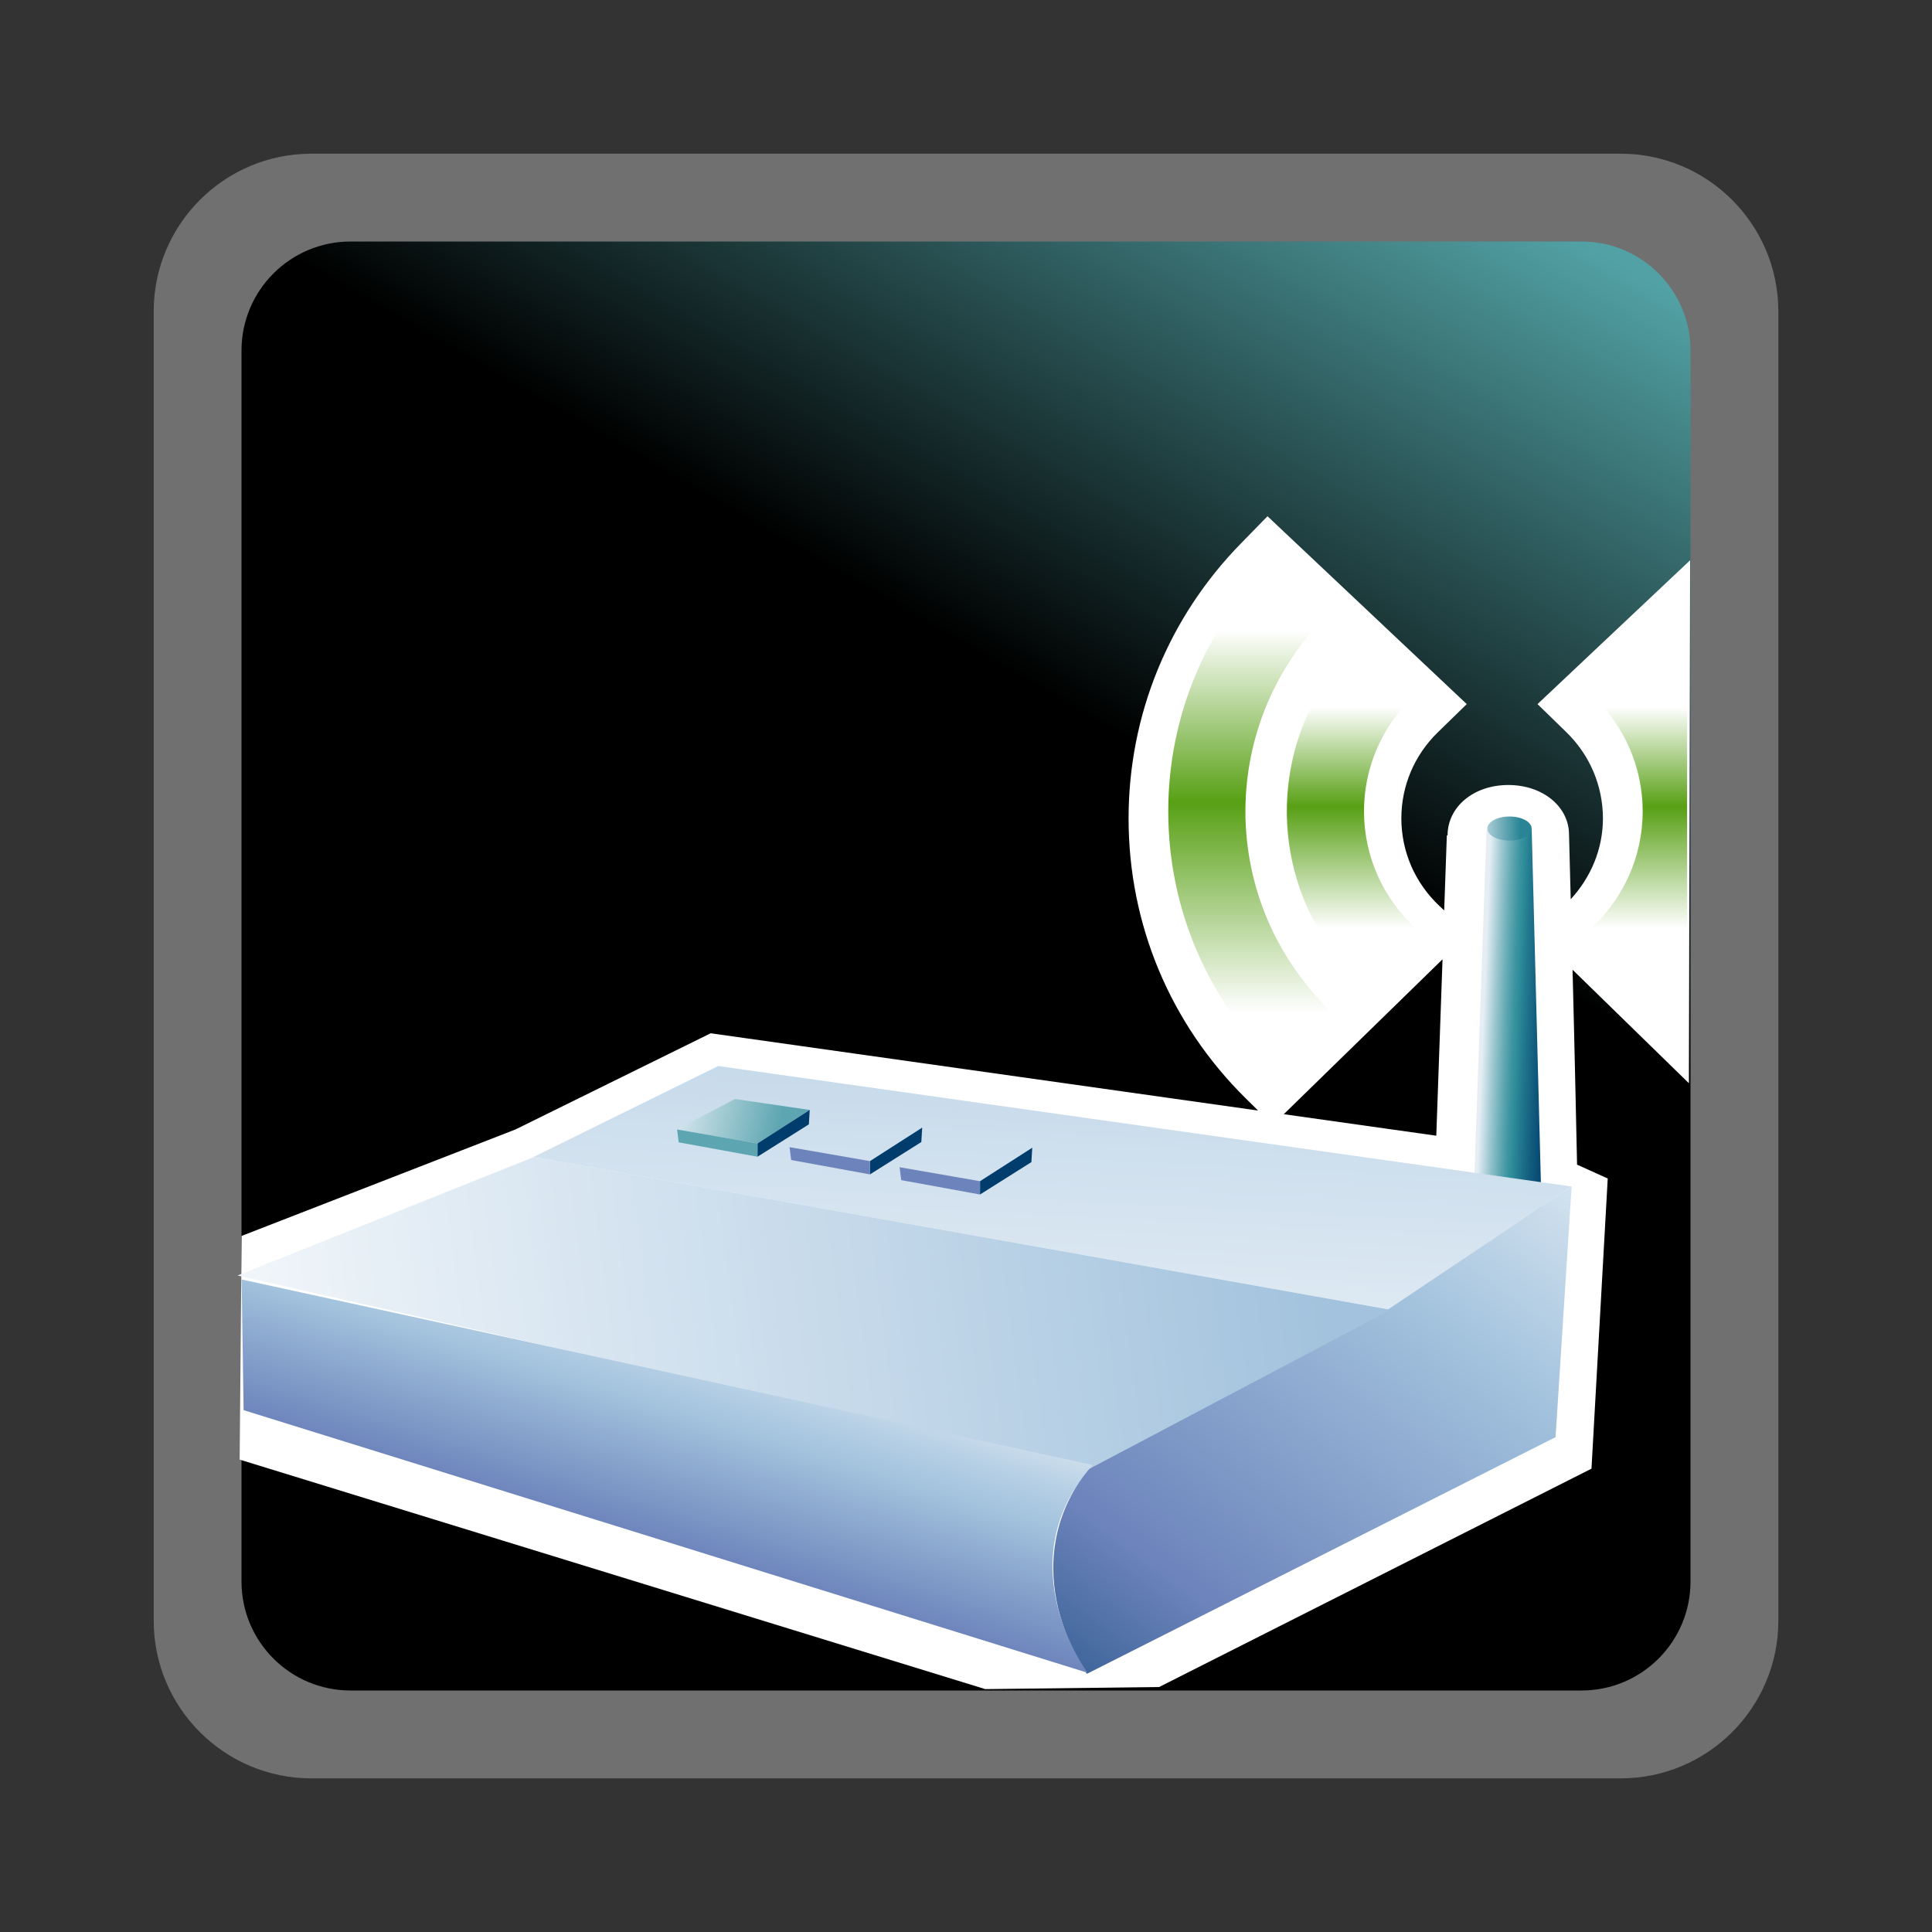 <?xml version="1.0" encoding="UTF-8"?>
<svg xmlns="http://www.w3.org/2000/svg" xmlns:xlink="http://www.w3.org/1999/xlink" contentScriptType="text/ecmascript" width="88" baseProfile="tiny" zoomAndPan="magnify" contentStyleType="text/css" viewBox="-61.742 -11.472 88 88" height="88" preserveAspectRatio="xMidYMid meet" version="1.1">
    <rect x="-61.742" y="-11.472" width="88" height="88" fill="#333333" stroke="none"/>
    <g>
        <rect x="-61.742" width="88" fill="none" y="-11.472" height="88"/>
        <path fill="#ffffff" d="M -47.563 -4.471 C -51.521 -4.471 -54.741 -1.25 -54.741 2.709 L -54.741 62.35 C -54.741 66.309 -51.521 69.53 -47.563 69.53 L 12.081 69.53 C 16.039 69.53 19.259 66.309 19.259 62.35 L 19.259 2.709 C 19.259 -1.25 16.039 -4.471 12.081 -4.471 L -47.563 -4.471 z " fill-opacity="0.3"/>
        <linearGradient x1="-2123.387" gradientTransform="matrix(1 0 0 1 2084.016 -2498.931)" y1="2568.924" x2="-2080.126" gradientUnits="userSpaceOnUse" y2="2493.993" xlink:type="simple" xlink:actuate="onLoad" id="XMLID_12_" xlink:show="other">
            <stop stop-color="#000000" offset="0"/>
            <stop stop-color="#000000" offset="0.646"/>
            <stop stop-color="#52a2a5" offset="0.994"/>
            <stop stop-color="#52a2a5" offset="1"/>
        </linearGradient>
        <path fill="url(#XMLID_12_)" d="M 15.258 60.565 C 15.258 63.305 13.035 65.528 10.295 65.528 L -45.777 65.528 C -48.517 65.528 -50.742 63.305 -50.742 60.565 L -50.742 4.495 C -50.742 1.752 -48.517 -0.471 -45.777 -0.471 L 10.295 -0.471 C 13.035 -0.471 15.258 1.752 15.258 4.495 L 15.258 60.565 z "/>
    </g>
    <path fill="#ffffff" d="M -5.212 13.274 C -8.517 16.645 -10.337 21.097 -10.337 25.808 L -10.337 25.808 C -10.337 30.633 -8.441 35.162 -4.999 38.559 C -4.999 38.559 -4.716 38.837 -4.438 39.112 C -14.52 37.689 -29.371 35.592 -29.371 35.592 L -38.275 39.979 L -38.136 39.924 L -50.736 44.822 L -50.826 55.011 L -16.864 65.465 L -8.945 65.369 L 10.748 55.424 L 11.488 42.207 L 10.091 41.576 C 10.091 41.576 9.983 36.419 9.886 32.698 C 10.237 33.04 15.185 37.868 15.185 37.868 L 15.24 14.048 L 12.245 16.87 L 12.245 16.87 C 12.24 16.874 8.29 20.599 8.29 20.599 L 9.603 21.878 C 10.674 22.921 11.266 24.316 11.27 25.807 C 11.267 27.188 10.734 28.473 9.802 29.487 C 9.779 28.607 9.725 26.542 9.725 26.542 C 9.723 25.272 8.533 24.284 6.959 24.284 C 5.382 24.284 4.192 25.274 4.192 26.588 L 4.16 26.567 C 4.16 26.567 4.08 28.822 4.039 29.997 C 3.981 29.943 3.824 29.796 3.824 29.796 C 2.707 28.743 2.09 27.324 2.087 25.8 C 2.09 24.316 2.682 22.921 3.754 21.878 L 5.067 20.599 C 5.067 20.599 1.117 16.875 1.112 16.871 L 1.112 16.87 L -4.009 12.042 L -5.212 13.274 z M 3.963 32.223 C 3.832 35.933 3.741 38.504 3.679 40.258 C 2.943 40.154 -0.611 39.652 -3.268 39.278 C -2.915 38.934 3.945 32.241 3.963 32.223 z "/>
    <g>
        <g>
            <linearGradient x1="-689.094" gradientTransform="matrix(1 0 0 1 694.764 -1771.619)" y1="1810.277" x2="-685.599" gradientUnits="userSpaceOnUse" y2="1810.415" xlink:type="simple" xlink:actuate="onLoad" id="XMLID_13_" xlink:show="other">
                <stop stop-color="#e6eef4" offset="0"/>
                <stop stop-color="#9ec8d1" offset="0.149"/>
                <stop stop-color="#62a9b3" offset="0.288"/>
                <stop stop-color="#3d95a1" offset="0.39"/>
                <stop stop-color="#2f8e9a" offset="0.444"/>
                <stop stop-color="#247c90" offset="0.524"/>
                <stop stop-color="#115a7d" offset="0.699"/>
                <stop stop-color="#044571" offset="0.843"/>
                <stop stop-color="#003d6d" offset="0.938"/>
                <stop stop-color="#003d6d" offset="1"/>
            </linearGradient>
            <path fill="url(#XMLID_13_)" d="M 5.97 26.308 L 5.122 50.319 C 5.78 51.115 7.317 51.993 8.636 49.798 L 8.024 26.266 L 5.97 26.308 z "/>
            <linearGradient x1="-709.911" gradientTransform="matrix(1 0 0 1 694.764 -1771.619)" y1="1840.841" x2="-707.569" gradientUnits="userSpaceOnUse" y2="1793.275" xlink:type="simple" xlink:actuate="onLoad" id="XMLID_14_" xlink:show="other">
                <stop stop-color="#ffffff" offset="0"/>
                <stop stop-color="#ffffff" offset="0.15"/>
                <stop stop-color="#a2c2dd" offset="1"/>
            </linearGradient>
            <polygon fill="url(#XMLID_14_)" points="-29.029,37.084 9.843,42.571 1.6,48.187 -37.447,41.23   "/>
            <linearGradient x1="-681.656" gradientTransform="matrix(1 0 0 1 694.764 -1771.619)" y1="1806.868" x2="-710.048" gradientUnits="userSpaceOnUse" y2="1844.627" xlink:type="simple" xlink:actuate="onLoad" id="XMLID_15_" xlink:show="other">
                <stop stop-color="#ffffff" offset="0"/>
                <stop stop-color="#a2c2dd" offset="0.35"/>
                <stop stop-color="#6c83bb" offset="0.7"/>
                <stop stop-color="#003d6d" offset="1"/>
            </linearGradient>
            <path fill="url(#XMLID_15_)" d="M -12.235 64.769 C -12.235 64.769 -15.758 59.955 -12.115 55.374 L 1.481 48.172 L 9.844 42.572 L 9.112 53.988 L -12.235 64.769 z "/>
            <linearGradient x1="-1739.351" gradientTransform="matrix(6.764 0.001 -0.001 6.764 11704.298 -7356.025)" y1="1095.647" x2="-1730.438" gradientUnits="userSpaceOnUse" y2="1094.463" xlink:type="simple" xlink:actuate="onLoad" id="XMLID_16_" xlink:show="other">
                <stop stop-color="#ffffff" offset="0"/>
                <stop stop-color="#ffffff" offset="0.05"/>
                <stop stop-color="#a2c2dd" offset="1"/>
            </linearGradient>
            <polygon fill="url(#XMLID_16_)" points="1.6,48.187 -37.425,41.23 -50.923,46.625 -12.159,55.451   "/>
            <linearGradient x1="-723.338" gradientTransform="matrix(1 0 0 1 694.764 -1771.619)" y1="1818.033" x2="-728.987" gradientUnits="userSpaceOnUse" y2="1836.282" xlink:type="simple" xlink:actuate="onLoad" id="XMLID_17_" xlink:show="other">
                <stop stop-color="#ffffff" offset="0"/>
                <stop stop-color="#e4edf5" offset="0.092"/>
                <stop stop-color="#b4cee4" offset="0.271"/>
                <stop stop-color="#a2c2dd" offset="0.36"/>
                <stop stop-color="#8ca9cf" offset="0.479"/>
                <stop stop-color="#6c83bb" offset="0.674"/>
                <stop stop-color="#637db5" offset="0.72"/>
                <stop stop-color="#4c6ea4" offset="0.792"/>
                <stop stop-color="#265689" offset="0.882"/>
                <stop stop-color="#003d6d" offset="0.961"/>
                <stop stop-color="#003d6d" offset="1"/>
            </linearGradient>
            <path fill="url(#XMLID_17_)" d="M -11.971 55.256 L -50.736 46.807 L -50.646 52.758 L -12.203 64.721 C -12.202 64.72 -15.955 59.715 -11.971 55.256 z "/>
            <linearGradient x1="-1768.079" gradientTransform="matrix(5.328 0 0 -2.89 9425.801 2107.574)" y1="720.276" x2="-1767.7" gradientUnits="userSpaceOnUse" y2="720.276" xlink:type="simple" xlink:actuate="onLoad" id="XMLID_18_" xlink:show="other">
                <stop stop-color="#d6e6ec" offset="0"/>
                <stop stop-color="#298595" offset="1"/>
            </linearGradient>
            <ellipse rx="1.01" ry="0.548" fill="url(#XMLID_18_)" cx="7.013" cy="26.267"/>
            <g>
                <linearGradient x1="-1738.834" gradientTransform="matrix(6.763 -0.161 0.161 6.763 11552.396 -7648.151)" y1="1095.359" x2="-1738.17" gradientUnits="userSpaceOnUse" y2="1095.529" xlink:type="simple" xlink:actuate="onLoad" id="XMLID_19_" xlink:show="other">
                    <stop stop-color="#d6e6ec" offset="0"/>
                    <stop stop-color="#5da6b1" offset="1"/>
                </linearGradient>
                <polygon fill="url(#XMLID_19_)" points="-24.86,39.084 -27.239,40.61 -30.901,39.973 -28.266,38.586    "/>
                <polygon fill="#003d6d" points="-24.86,39.084 -24.899,39.741 -27.24,41.215 -27.239,40.61    "/>
                <polygon fill="#5da6b1" points="-27.239,40.61 -27.24,41.215 -30.828,40.56 -30.901,39.973    "/>
                <polygon fill="#003d6d" points="-19.737,39.889 -19.777,40.546 -22.117,42.02 -22.116,41.415    "/>
                <polygon fill="#6c83bb" points="-22.116,41.415 -22.117,42.02 -25.705,41.365 -25.779,40.78    "/>
                <polygon fill="#003d6d" points="-14.724,40.805 -14.763,41.46 -17.104,42.936 -17.103,42.33    "/>
                <polygon fill="#6c83bb" points="-17.103,42.33 -17.104,42.936 -20.692,42.281 -20.766,41.694    "/>
            </g>
        </g>
        <linearGradient x1="-1806.93" gradientTransform="matrix(0 -1 1 0 -1932.506 -1776.095)" y1="1932.28" x2="-1796.832" gradientUnits="userSpaceOnUse" y2="1932.28" xlink:type="simple" xlink:actuate="onLoad" id="XMLID_20_" xlink:show="other">
            <stop stop-color="#ffffff" offset="0"/>
            <stop stop-color="#58a015" offset="0.551"/>
            <stop stop-color="#ffffff" offset="1"/>
        </linearGradient>
        <path fill="url(#XMLID_20_)" d="M 0.385 25.483 C 0.389 23.448 1.231 21.613 2.583 20.298 L 0.02 17.881 C -1.924 19.828 -3.127 22.515 -3.128 25.483 C -3.127 28.519 -1.865 31.254 0.157 33.21 L 2.677 30.752 C 1.273 29.432 0.39 27.563 0.385 25.483 z "/>
        <linearGradient x1="-1810.773" gradientTransform="matrix(0 -1 1 0 -1932.506 -1776.095)" y1="1927.645" x2="-1793.321" gradientUnits="userSpaceOnUse" y2="1927.645" xlink:type="simple" xlink:actuate="onLoad" id="XMLID_21_" xlink:show="other">
            <stop stop-color="#ffffff" offset="0"/>
            <stop stop-color="#58a015" offset="0.551"/>
            <stop stop-color="#ffffff" offset="1"/>
        </linearGradient>
        <path fill="url(#XMLID_21_)" d="M -5.016 25.484 C -5.009 22.014 -3.609 18.876 -1.347 16.591 L -3.905 14.18 C -6.761 17.093 -8.529 21.08 -8.529 25.484 C -8.529 29.986 -6.683 34.055 -3.713 36.985 L -1.193 34.526 C -3.545 32.231 -5.01 29.032 -5.016 25.484 z "/>
        <linearGradient x1="-1806.93" gradientTransform="matrix(0 -1 -1 0 528.286 -1776.095)" y1="515.338" x2="-1796.832" gradientUnits="userSpaceOnUse" y2="515.338" xlink:type="simple" xlink:actuate="onLoad" id="XMLID_22_" xlink:show="other">
            <stop stop-color="#ffffff" offset="0"/>
            <stop stop-color="#58a015" offset="0.551"/>
            <stop stop-color="#ffffff" offset="1"/>
        </linearGradient>
        <path fill="url(#XMLID_22_)" d="M 13.081 25.483 C 13.077 23.448 12.234 21.613 10.883 20.298 L 13.446 17.881 C 14.084 18.52 15.104 20.021 15.104 20.021 L 15.1 30.945 C 15.1 30.945 14.003 32.54 13.311 33.21 L 10.791 30.752 C 12.195 29.432 13.076 27.563 13.081 25.483 z "/>
    </g>
</svg>
